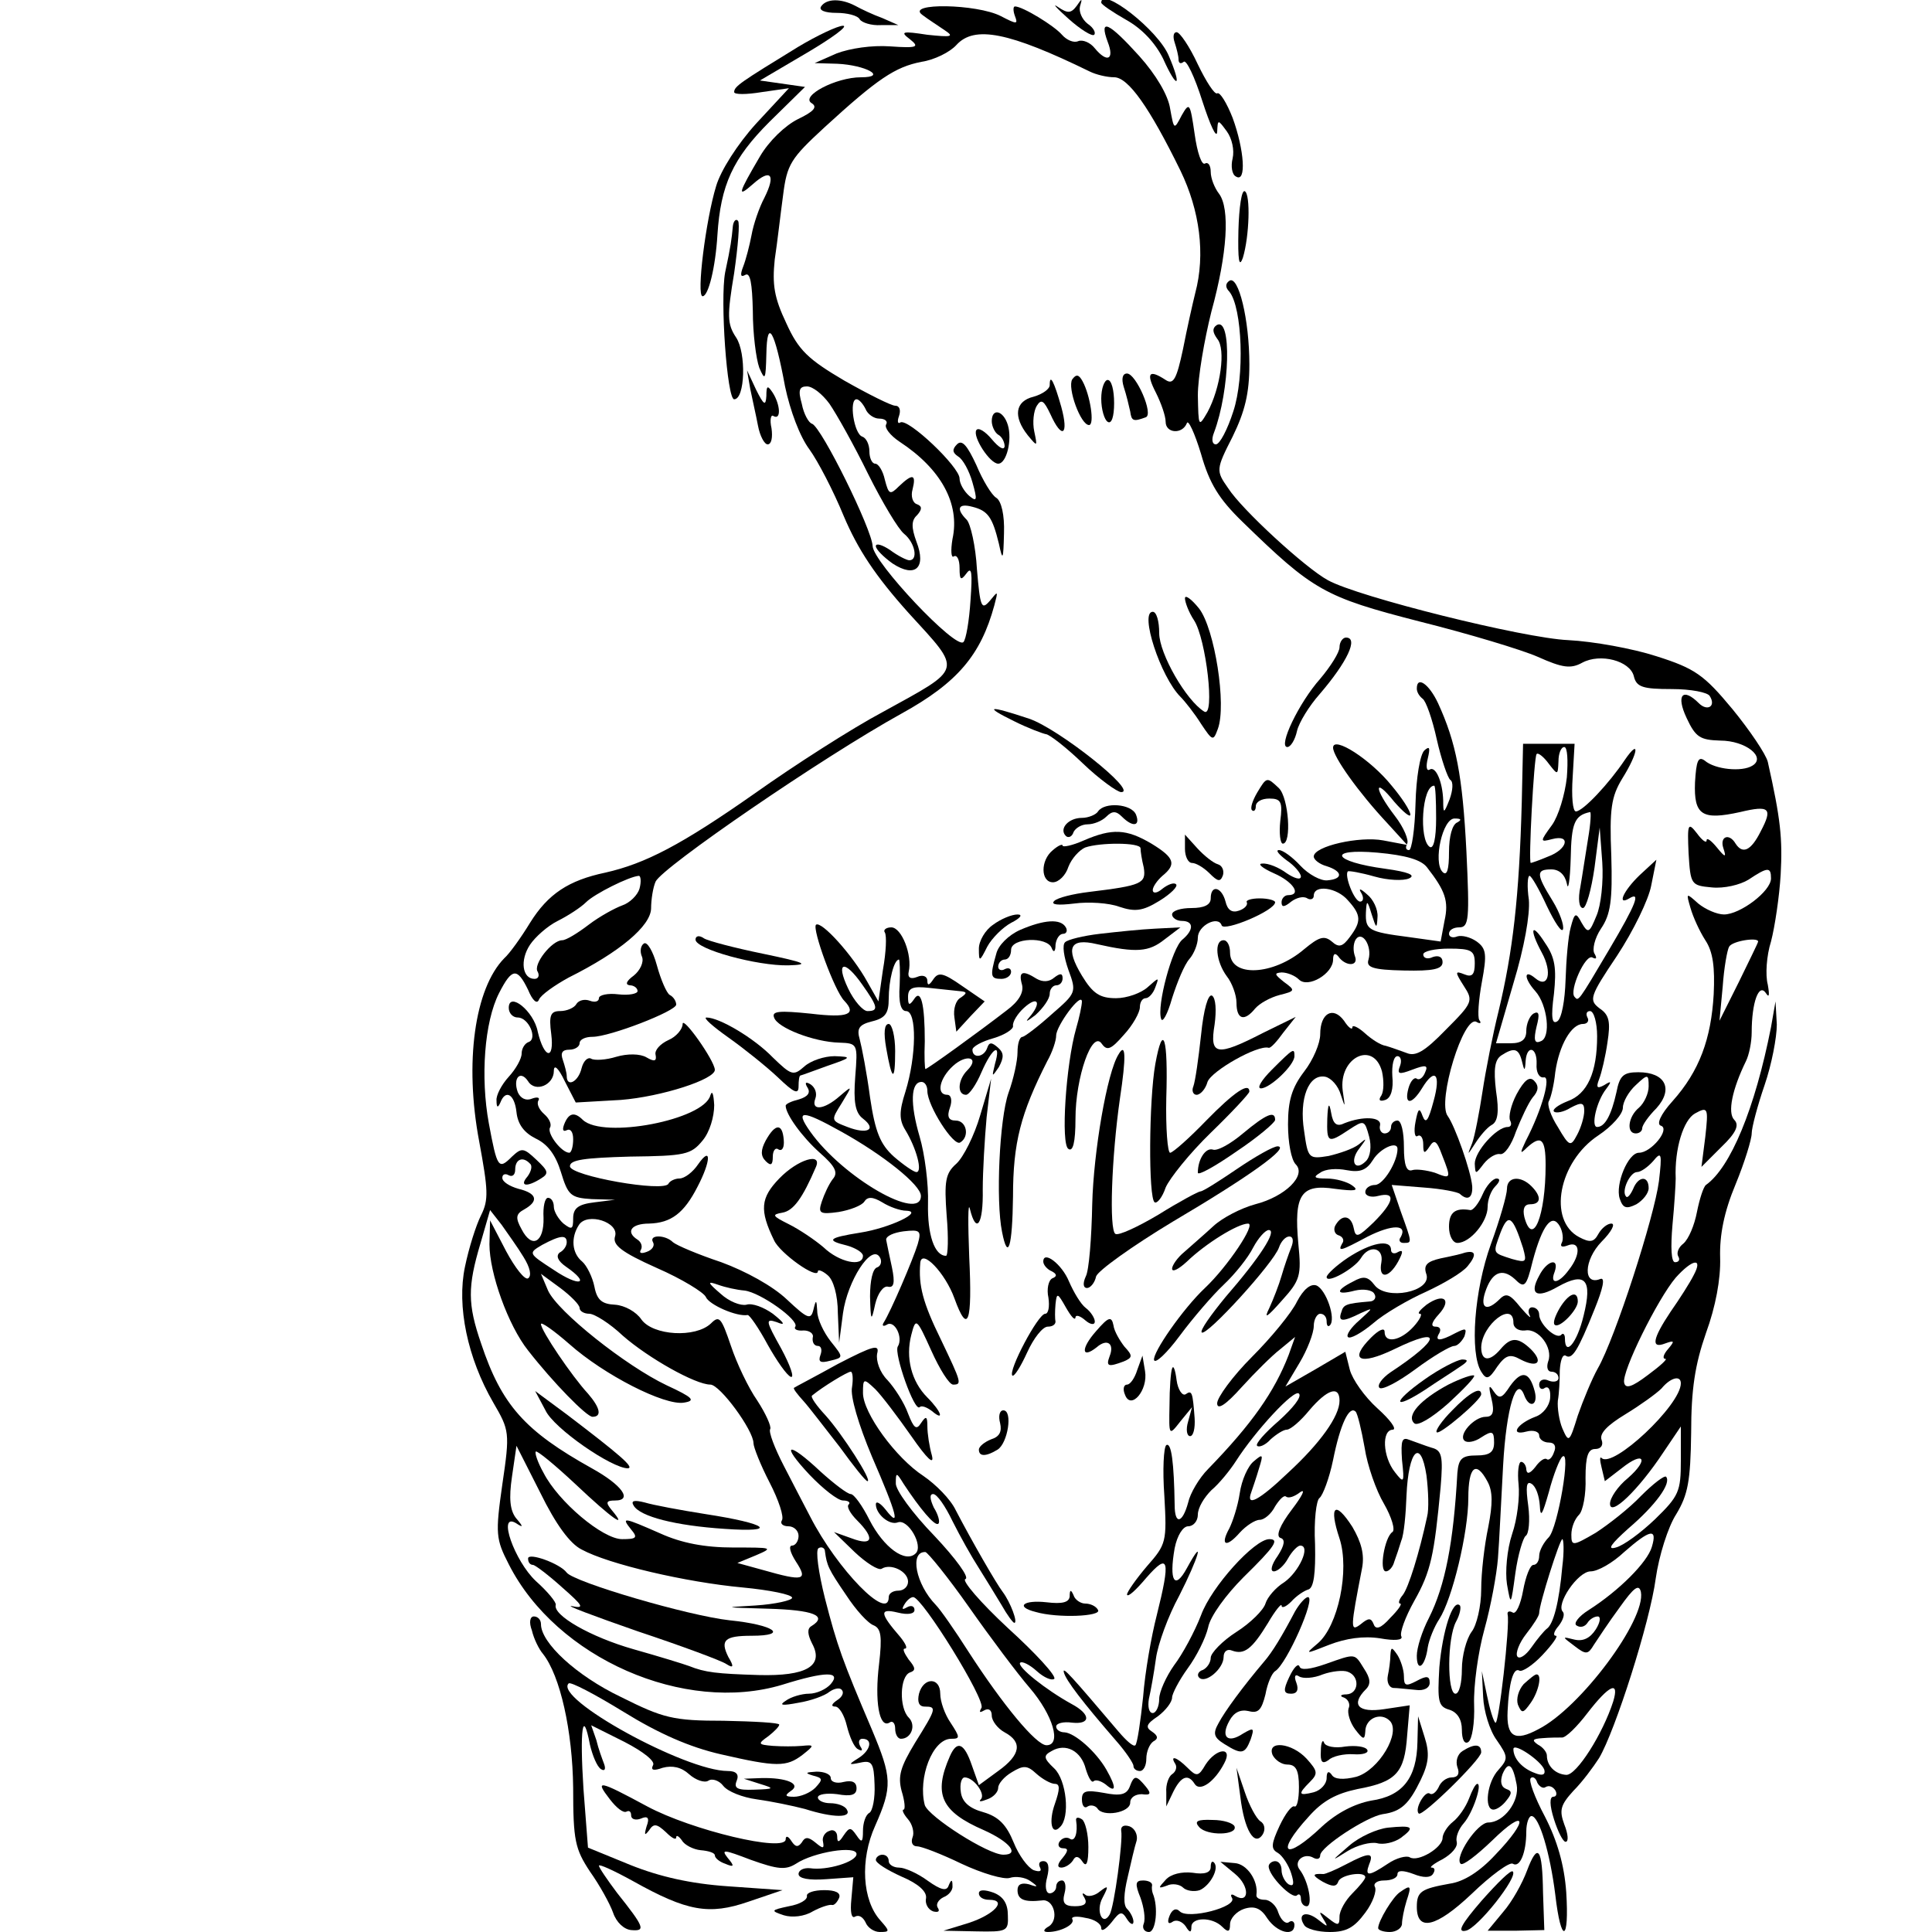 <?xml version="1.0" standalone="no"?>
<!DOCTYPE svg PUBLIC "-//W3C//DTD SVG 20010904//EN"
 "http://www.w3.org/TR/2001/REC-SVG-20010904/DTD/svg10.dtd">
<svg version="1.0" xmlns="http://www.w3.org/2000/svg"
 width="300pt" height="300pt" viewBox="0 0 300 300"
 preserveAspectRatio="xMidYMid meet">
<g transform="translate(0,300) scale(0.1,-0.1)"
fill="#000000" stroke="none">
<path d="M1275 2990 c-4 -6 6 -10 24 -10 16 0 33 -4 36 -10 3 -5 18 -10 33 -9
l27 0 -25 11 c-14 5 -33 14 -42 19 -23 12 -45 11 -53 -1z"/>
<path d="M1659 2971 c19 -17 37 -28 40 -25 3 3 -1 11 -10 17 -9 7 -14 19 -12
27 4 13 3 13 -5 1 -9 -12 -14 -12 -29 -2 -10 7 -3 -1 16 -18z"/>
<path d="M1710 2996 c0 -3 18 -15 39 -27 25 -14 45 -36 57 -60 22 -49 30 -45
9 4 -16 40 -105 109 -105 83z"/>
<path d="M1432 2977 c9 -7 25 -17 35 -24 15 -10 11 -11 -27 -7 -39 6 -43 5
-27 -7 15 -12 12 -14 -31 -11 -28 2 -62 -3 -83 -11 l-34 -15 35 -1 c44 -2 79
-21 37 -21 -39 0 -94 -29 -77 -40 10 -6 4 -13 -21 -25 -20 -10 -45 -34 -59
-58 -34 -58 -36 -65 -11 -43 28 25 36 15 18 -21 -8 -15 -17 -41 -20 -58 -3
-16 -9 -39 -13 -49 -5 -13 -4 -17 3 -13 8 5 11 -13 12 -56 0 -35 5 -74 10 -88
9 -21 10 -19 11 21 1 58 13 37 29 -50 8 -38 23 -78 38 -98 13 -18 37 -64 53
-103 22 -52 49 -93 101 -151 84 -92 86 -84 -41 -154 -47 -25 -136 -82 -198
-126 -114 -80 -170 -109 -232 -123 -57 -12 -89 -33 -117 -78 -14 -23 -32 -48
-40 -55 -46 -47 -62 -162 -39 -284 14 -76 15 -91 3 -115 -8 -16 -19 -51 -25
-80 -13 -61 4 -142 44 -211 25 -43 26 -46 14 -127 -11 -77 -10 -85 10 -124 74
-146 273 -233 425 -187 67 21 92 21 75 1 -7 -8 -22 -15 -34 -15 -11 0 -28 -5
-36 -11 -11 -7 -6 -8 20 -3 19 3 41 11 48 17 7 5 16 7 19 3 4 -4 1 -11 -7 -16
-9 -6 -10 -10 -3 -10 6 0 14 -13 18 -30 4 -16 11 -33 17 -36 7 -4 8 -2 4 4 -4
7 -2 12 3 12 17 0 13 -18 -6 -30 -16 -10 -16 -11 3 -7 18 4 21 -1 22 -34 1
-21 -3 -41 -8 -44 -6 -3 -10 -16 -10 -28 0 -18 -2 -19 -10 -7 -9 13 -11 13
-20 0 -7 -11 -10 -12 -10 -2 0 8 -6 12 -12 9 -7 -2 -12 -10 -10 -17 2 -11 0
-11 -12 -1 -11 9 -16 9 -21 0 -6 -8 -10 -7 -16 2 -5 8 -9 9 -9 3 0 -21 -146
14 -215 51 -76 41 -82 42 -58 11 10 -13 21 -22 26 -19 4 2 7 0 7 -6 0 -6 7 -8
15 -5 11 5 14 1 9 -12 -4 -14 -3 -15 4 -6 7 11 12 10 26 -3 9 -9 16 -13 16 -8
0 4 4 2 9 -5 4 -7 18 -14 29 -15 12 -1 22 -4 22 -8 0 -4 7 -10 16 -13 14 -6
15 -4 4 9 -11 14 -6 13 36 -3 42 -15 54 -16 70 -6 27 18 94 29 94 15 0 -12
-46 -26 -72 -22 -10 1 -18 -3 -18 -9 0 -7 16 -10 43 -8 l42 3 -3 -34 c-2 -20
0 -31 6 -27 6 3 12 -1 16 -9 3 -8 13 -15 22 -15 16 0 16 1 1 18 -28 31 -32 94
-8 147 27 61 26 75 -5 149 -46 108 -54 130 -73 204 -10 40 -15 75 -10 78 5 3
10 0 10 -5 3 -22 5 -27 33 -68 15 -23 34 -44 43 -47 11 -5 13 -17 8 -60 -7
-57 0 -100 16 -91 5 4 9 -1 9 -9 0 -9 4 -16 9 -16 16 0 24 21 12 33 -15 15
-14 64 2 70 9 3 9 7 -2 20 -7 10 -10 17 -6 17 5 0 1 8 -7 18 -32 37 -33 45 -4
38 16 -4 26 -2 26 4 0 6 -5 8 -12 4 -7 -4 -8 -3 -4 4 4 7 10 12 14 12 14 0
113 -160 106 -172 -4 -7 -3 -8 4 -4 7 4 12 1 12 -8 0 -8 9 -20 20 -26 28 -15
25 -35 -10 -60 l-30 -22 -11 31 c-12 35 -23 39 -34 14 -26 -59 -14 -86 53
-115 40 -18 56 -38 30 -38 -24 0 -116 59 -122 77 -11 42 12 103 41 103 14 0
14 2 -1 25 -9 13 -16 33 -16 45 0 26 -26 26 -33 0 -3 -13 0 -20 9 -20 19 0 18
-3 -15 -56 -23 -38 -27 -52 -21 -75 5 -16 6 -29 3 -29 -3 0 0 -7 7 -15 7 -8
10 -21 7 -28 -3 -8 0 -14 7 -14 7 0 38 -12 69 -27 32 -15 66 -25 75 -22 9 3
24 1 32 -5 13 -9 12 -10 -2 -5 -12 3 -18 0 -18 -9 0 -15 11 -19 38 -16 18 3
27 -29 11 -40 -9 -5 -10 -9 -2 -9 20 0 43 12 38 20 -2 4 7 5 20 2 14 -2 25 -9
25 -16 0 -6 7 -2 16 9 13 17 16 18 24 5 5 -8 10 -10 10 -4 0 5 -4 14 -10 20
-6 6 -5 24 1 49 5 22 11 48 14 57 2 9 -3 19 -11 22 -9 3 -14 0 -13 -7 3 -15
-11 -119 -18 -130 -11 -19 -22 6 -11 26 10 19 9 20 -4 10 -8 -7 -19 -9 -23 -5
-5 4 -5 1 -1 -5 5 -9 0 -13 -15 -13 -16 0 -20 5 -16 20 3 11 1 20 -4 20 -5 0
-9 -4 -9 -10 0 -5 -5 -10 -10 -10 -6 0 -8 11 -4 25 4 16 2 25 -6 25 -6 0 -8
-4 -5 -10 3 -6 -1 -7 -10 -4 -9 4 -23 23 -31 43 -11 27 -23 40 -47 47 -22 6
-33 16 -35 31 -2 13 1 23 6 23 14 0 33 -26 25 -34 -4 -4 0 -4 10 0 9 3 17 11
17 18 0 6 9 17 21 24 18 11 24 11 38 -2 10 -9 23 -16 29 -16 8 0 8 -8 0 -31
-10 -28 -5 -50 8 -36 16 15 10 73 -9 91 -17 16 -17 20 -4 27 22 13 46 0 53
-28 4 -13 9 -22 12 -19 3 3 11 1 19 -5 16 -14 17 -5 1 23 -16 28 -49 57 -65
58 -7 0 -13 4 -13 9 0 5 11 8 25 6 29 -3 29 13 -1 29 -40 22 -85 58 -80 64 3
3 15 -3 26 -13 11 -10 23 -15 27 -12 4 4 -29 40 -72 79 -43 40 -72 74 -66 76
7 2 -15 32 -48 67 -34 35 -61 72 -60 82 0 17 1 17 12 -1 25 -38 49 -67 54 -62
3 2 0 14 -7 25 -6 13 -7 21 -1 21 6 0 19 -19 30 -42 12 -24 30 -56 41 -73 10
-16 26 -42 35 -57 9 -16 18 -28 20 -28 6 0 -6 32 -18 48 -10 13 -48 79 -73
127 -8 17 -31 40 -50 53 -43 28 -94 98 -94 129 0 23 1 23 19 6 10 -10 35 -43
56 -73 25 -36 36 -46 32 -30 -4 14 -7 34 -7 45 0 16 -2 17 -10 5 -7 -11 -11
-8 -20 15 -6 17 -21 40 -32 52 -12 12 -18 30 -16 41 4 15 -5 13 -61 -16 -36
-20 -67 -36 -68 -37 -2 -1 5 -10 15 -21 9 -10 34 -43 56 -71 21 -29 40 -53 43
-53 8 0 -39 73 -65 102 -14 15 -24 29 -21 31 17 14 55 37 60 37 3 0 4 -11 2
-24 -3 -14 10 -58 31 -108 39 -90 45 -113 21 -82 -8 10 -15 14 -15 8 0 -15 21
-33 34 -28 16 6 40 -36 28 -48 -16 -16 -50 9 -72 52 -11 22 -24 40 -29 40 -5
0 -26 16 -47 35 -51 48 -63 44 -17 -5 21 -22 44 -40 52 -40 8 0 12 -3 9 -6 -4
-3 2 -14 13 -25 28 -28 24 -40 -8 -28 l-28 10 32 -31 c18 -17 37 -29 42 -26
14 9 41 -4 41 -20 0 -8 -7 -14 -15 -14 -8 0 -15 -4 -15 -10 0 -39 -80 43 -122
125 -9 17 -27 52 -41 79 -14 27 -24 53 -21 57 2 4 -7 24 -20 44 -14 20 -32 58
-41 85 -15 44 -18 48 -31 35 -24 -23 -90 -19 -108 6 -8 12 -26 22 -41 23 -20
1 -28 7 -32 28 -3 15 -12 33 -19 39 -16 13 -18 37 -5 57 13 20 63 4 56 -18 -4
-13 9 -24 65 -49 39 -17 73 -38 76 -45 5 -12 48 -31 65 -28 3 0 17 -20 31 -46
14 -25 30 -48 36 -50 6 -2 -1 18 -15 44 -24 43 -25 47 -7 41 14 -6 13 -2 -6
13 -14 10 -32 17 -41 14 -9 -2 -27 5 -40 17 -21 18 -21 20 -4 14 11 -4 29 -8
41 -9 25 -3 85 -46 79 -56 -3 -4 3 -7 13 -6 9 0 16 -5 14 -11 -1 -7 2 -13 8
-13 5 0 7 -6 4 -14 -4 -11 0 -13 15 -9 21 5 21 5 1 30 -11 14 -21 35 -21 47
-1 18 -2 19 -6 2 -4 -16 -9 -14 -41 16 -22 21 -64 44 -102 58 -36 12 -69 26
-75 31 -12 12 -38 12 -31 0 3 -5 -1 -12 -10 -15 -8 -3 -12 -2 -9 3 3 5 1 12
-5 16 -19 12 -10 25 18 25 34 1 54 16 75 57 21 40 22 65 1 35 -8 -12 -21 -22
-29 -22 -7 0 -15 -4 -17 -8 -6 -14 -153 12 -153 27 0 10 22 13 93 15 86 1 95
3 113 25 11 13 18 37 18 55 -1 17 -3 24 -6 15 -10 -38 -166 -68 -198 -38 -13
13 -22 11 -29 -7 -3 -8 -2 -12 4 -9 6 3 10 -3 10 -14 0 -12 -3 -21 -6 -21 -12
0 -35 30 -30 39 3 5 -1 14 -9 21 -8 7 -12 16 -9 21 3 5 -2 6 -10 3 -10 -4 -18
1 -22 10 -8 22 4 35 16 17 11 -18 40 -6 40 16 0 11 7 5 17 -16 l17 -33 70 4
c63 5 147 32 146 47 -1 15 -50 84 -50 71 0 -8 -10 -20 -22 -25 -13 -6 -22 -16
-20 -23 2 -10 -2 -11 -14 -4 -10 6 -30 6 -47 1 -16 -5 -34 -6 -39 -3 -5 3 -12
-3 -15 -15 -5 -21 -23 -30 -23 -12 0 5 -3 16 -6 25 -4 11 -1 16 10 16 9 0 16
5 16 10 0 6 9 10 20 10 27 0 130 40 130 50 0 5 -4 12 -10 15 -5 3 -14 24 -20
46 -6 22 -15 37 -20 34 -5 -3 -7 -12 -3 -21 3 -8 -3 -21 -13 -29 -11 -8 -14
-14 -6 -15 6 0 12 -4 12 -9 0 -4 -13 -7 -30 -5 -16 2 -30 -1 -30 -6 0 -5 -6
-7 -14 -4 -8 3 -17 1 -21 -5 -3 -6 -15 -11 -25 -11 -15 0 -18 -6 -14 -36 5
-41 -11 -38 -21 4 -6 32 -45 63 -45 37 0 -8 6 -15 14 -15 17 0 31 -33 17 -38
-6 -2 -11 -10 -11 -18 0 -8 -9 -24 -20 -36 -11 -12 -20 -29 -19 -37 0 -11 2
-12 6 -3 8 21 22 13 25 -15 2 -19 12 -32 30 -41 19 -9 31 -26 39 -52 11 -36
15 -40 48 -42 l36 -1 -32 -4 c-25 -3 -33 -9 -33 -25 0 -17 -2 -18 -15 -8 -8 7
-15 19 -15 26 0 8 -4 14 -9 14 -5 0 -8 -14 -7 -31 1 -38 -18 -49 -34 -18 -10
18 -9 24 4 31 23 13 20 25 -9 32 -14 4 -25 11 -25 17 0 6 5 7 10 4 6 -3 10 1
10 9 0 16 12 21 23 9 4 -3 2 -12 -4 -20 -13 -15 -1 -17 21 -3 13 8 11 12 -7
29 -20 19 -23 19 -38 5 -21 -21 -23 -18 -36 52 -13 71 -7 157 16 202 20 39 28
40 45 5 7 -17 14 -23 17 -15 3 7 24 22 46 34 80 40 127 80 128 107 0 14 3 33
7 42 10 22 259 193 382 261 87 48 123 91 144 168 6 23 6 23 -7 7 -13 -15 -15
-10 -20 49 -2 36 -10 71 -16 77 -17 17 -13 26 9 20 24 -6 31 -16 41 -57 6 -28
7 -26 8 16 1 28 -4 50 -12 55 -7 4 -21 27 -31 51 -14 30 -22 40 -30 32 -8 -8
-7 -13 2 -19 7 -4 17 -22 22 -40 8 -28 7 -31 -5 -21 -8 7 -15 19 -15 27 0 18
-80 94 -92 87 -4 -3 -5 2 -2 10 3 9 1 16 -6 16 -6 0 -42 18 -79 39 -56 33 -71
47 -90 89 -19 40 -22 60 -18 99 4 26 9 71 13 100 6 48 12 57 64 105 83 76 110
94 151 102 20 3 44 15 54 26 28 31 82 20 207 -41 10 -5 27 -9 38 -9 22 0 55
-47 103 -145 30 -62 39 -130 23 -190 -4 -16 -13 -56 -19 -87 -10 -47 -15 -56
-27 -48 -26 17 -31 11 -15 -20 8 -16 15 -36 15 -45 0 -18 26 -20 33 -2 2 6 12
-15 22 -48 13 -46 28 -70 64 -105 110 -107 127 -117 275 -155 76 -19 159 -44
184 -55 38 -17 51 -19 69 -9 28 15 74 3 80 -21 4 -17 14 -20 59 -20 29 0 56
-5 59 -11 10 -16 -4 -24 -17 -11 -25 25 -36 13 -19 -23 14 -30 21 -34 52 -35
40 0 72 -26 50 -39 -16 -10 -58 -6 -74 8 -10 7 -13 0 -15 -34 -2 -51 11 -59
70 -46 46 11 51 6 32 -30 -15 -30 -28 -36 -39 -19 -10 17 -25 11 -19 -7 5 -15
3 -15 -10 1 -9 11 -16 16 -16 11 0 -5 -7 0 -15 11 -14 18 -15 15 -13 -31 3
-49 4 -50 36 -53 19 -2 44 4 57 12 30 20 35 20 35 2 0 -20 -48 -56 -73 -56
-11 0 -29 8 -40 17 -19 17 -19 17 -12 -7 4 -14 14 -36 23 -50 12 -18 15 -42
13 -84 -4 -69 -22 -119 -64 -166 -19 -21 -25 -36 -18 -38 15 -5 -15 -42 -34
-42 -17 0 -37 -49 -30 -71 5 -15 10 -17 26 -9 10 6 19 17 19 25 0 20 -16 19
-24 -1 -4 -9 -9 -15 -11 -12 -8 8 6 38 17 38 6 0 17 8 25 17 13 16 14 12 9
-31 -7 -55 -68 -244 -95 -291 -9 -16 -23 -50 -31 -73 -13 -42 -14 -43 -24 -20
-5 12 -8 32 -7 43 2 11 3 32 3 47 1 15 4 25 9 23 10 -7 19 7 45 72 13 32 17
50 9 47 -27 -11 -26 29 2 58 15 15 22 28 15 28 -6 0 -15 -7 -20 -16 -7 -13
-13 -14 -30 -5 -49 26 -32 117 30 158 21 14 38 33 38 43 0 9 9 25 20 35 19 18
20 17 20 -2 0 -11 -7 -26 -15 -33 -17 -14 -20 -40 -5 -40 6 0 10 4 10 8 0 5
10 19 22 31 27 30 14 56 -28 56 -23 0 -29 -5 -34 -31 -8 -36 -18 -54 -30 -54
-10 0 -1 40 14 59 9 12 8 13 -3 6 -11 -6 -13 -4 -8 9 4 10 10 36 13 57 5 32 3
43 -12 53 -17 13 -16 18 27 82 25 38 49 87 53 109 l8 40 -26 -24 c-25 -24 -36
-48 -16 -36 18 11 11 -8 -31 -79 -49 -83 -48 -81 -54 -74 -9 9 17 68 28 61 6
-3 7 -1 3 6 -4 6 0 24 10 39 15 22 18 44 16 113 -3 73 0 92 17 120 25 40 28
64 4 29 -24 -36 -65 -80 -76 -80 -5 0 -7 24 -5 53 l3 52 -40 0 -40 0 -2 -90
c-4 -149 -14 -233 -36 -325 -9 -36 -20 -92 -25 -125 -5 -33 -12 -69 -16 -80
-8 -20 -8 -20 5 0 7 11 18 24 25 28 10 5 12 21 7 53 -4 34 -2 48 8 55 20 13
27 11 32 -8 4 -17 5 -17 6 0 2 25 18 21 17 -5 -1 -13 4 -22 11 -21 12 3 -2
-49 -28 -99 -9 -19 -9 -21 2 -10 22 20 29 14 29 -27 0 -79 -20 -129 -33 -81
-3 13 0 20 9 20 17 0 18 12 2 28 -17 17 -38 15 -38 -4 0 -9 -11 -48 -25 -86
-26 -72 -33 -169 -15 -198 8 -13 12 -12 25 8 13 18 20 20 36 11 27 -14 36 -4
16 16 -20 19 -31 19 -47 0 -17 -20 -30 -19 -30 3 1 35 50 73 50 38 0 -8 8 -13
18 -12 21 4 44 -27 36 -48 -3 -9 -1 -16 5 -16 6 0 11 -4 11 -10 0 -5 -7 -7
-15 -4 -8 4 -15 1 -15 -6 0 -6 4 -9 9 -5 6 3 9 -4 8 -16 -1 -12 -11 -25 -23
-29 -29 -11 -40 -30 -14 -23 11 3 20 0 20 -6 0 -6 7 -11 15 -11 9 0 12 -6 8
-15 -3 -9 -8 -13 -11 -11 -3 3 -11 -2 -18 -12 -8 -10 -13 -12 -14 -4 0 6 -4
12 -8 12 -4 0 -6 -16 -4 -35 2 -19 -2 -54 -10 -77 -8 -24 -11 -59 -8 -78 6
-34 6 -34 13 17 4 29 12 55 16 58 5 3 7 24 4 47 -4 29 -3 39 5 34 7 -4 12 -19
13 -34 1 -20 4 -14 14 21 7 27 17 52 21 55 14 13 -7 -110 -21 -125 -8 -8 -15
-21 -15 -29 0 -8 -4 -14 -9 -14 -5 0 -12 -18 -16 -40 -4 -22 -11 -37 -16 -34
-5 3 -9 2 -8 -3 4 -16 -14 -174 -19 -168 -3 2 -9 22 -13 42 l-8 38 2 -40 c1
-22 10 -52 21 -67 18 -26 18 -29 3 -46 -18 -19 -23 -62 -8 -62 5 0 14 6 20 14
9 11 9 15 0 18 -8 3 -10 11 -6 23 9 21 16 16 22 -16 5 -26 -20 -59 -44 -59
-17 0 -53 -54 -43 -64 3 -4 25 13 49 36 53 52 58 33 5 -22 -24 -26 -49 -42
-71 -45 -44 -8 -51 -12 -51 -36 0 -39 30 -32 85 20 30 29 59 50 64 47 11 -7
21 17 21 50 0 13 4 24 8 24 12 0 29 -58 37 -122 9 -78 22 -74 17 4 -3 42 -14
80 -33 117 -16 30 -26 57 -22 60 3 3 8 0 10 -7 3 -6 9 -10 13 -7 5 3 11 1 15
-5 3 -5 2 -10 -3 -10 -6 0 -6 -13 1 -35 6 -19 14 -35 18 -35 5 0 4 12 -2 27
-8 22 -6 30 14 52 14 14 31 37 40 51 25 42 79 211 88 279 5 35 19 80 32 100
18 30 22 51 23 126 0 68 6 106 23 155 15 41 23 84 22 117 -1 35 6 71 24 114
14 34 25 70 25 79 0 9 9 43 20 75 11 32 19 74 19 94 l-2 36 -7 -40 c-25 -127
-63 -218 -101 -245 -4 -3 -10 -22 -14 -42 -4 -21 -13 -42 -21 -49 -8 -6 -11
-15 -8 -20 3 -5 1 -9 -5 -9 -6 0 -7 23 -4 58 3 31 5 64 5 72 -2 46 12 91 30
101 20 11 21 9 16 -36 l-6 -47 31 31 c23 22 28 34 20 42 -11 11 -3 48 18 91 5
10 9 30 9 45 0 46 11 77 22 61 5 -8 6 -4 3 13 -4 15 -2 45 5 67 6 23 13 70 15
104 3 56 0 86 -20 175 -3 12 -28 49 -55 82 -44 53 -58 63 -118 82 -37 12 -98
23 -137 25 -69 3 -326 67 -373 93 -35 19 -134 110 -155 143 -19 27 -19 29 7
80 19 39 26 67 26 112 0 70 -17 139 -31 130 -6 -4 -7 -10 0 -17 20 -25 24
-132 6 -186 -9 -28 -21 -51 -27 -51 -6 0 -7 8 -3 18 25 66 28 182 4 167 -7 -5
-6 -11 1 -21 14 -16 5 -77 -15 -114 -14 -24 -14 -23 -15 26 0 28 10 86 21 130
25 91 29 160 12 183 -7 9 -13 24 -13 34 0 10 -4 16 -9 13 -5 -3 -12 17 -16 46
-7 48 -8 50 -20 29 -12 -23 -12 -23 -18 10 -3 21 -22 53 -48 82 -47 52 -63 60
-49 22 11 -28 -1 -33 -20 -10 -7 9 -19 14 -26 11 -7 -3 -18 2 -25 10 -12 14
-61 44 -73 44 -3 0 -3 -7 0 -15 5 -13 3 -13 -22 0 -37 19 -148 21 -122 2z
m-144 -604 c11 -16 38 -64 60 -109 22 -44 47 -86 56 -93 17 -14 22 -41 8 -41
-4 0 -18 7 -30 16 -12 8 -22 11 -22 6 0 -5 12 -17 26 -27 35 -23 53 -7 37 34
-8 22 -8 33 1 41 8 9 8 14 0 17 -7 2 -10 13 -7 23 6 24 0 25 -21 5 -14 -14
-16 -13 -22 10 -3 14 -10 25 -15 25 -5 0 -9 9 -9 19 0 11 -5 21 -11 23 -13 4
-21 58 -9 58 4 0 10 -7 14 -15 3 -8 13 -15 21 -15 9 0 14 -4 11 -9 -3 -5 6
-17 21 -27 64 -42 94 -96 82 -151 -3 -18 -2 -30 2 -27 5 3 9 -5 9 -18 0 -19 2
-20 11 -8 8 11 9 0 6 -42 -2 -32 -7 -61 -11 -65 -12 -12 -140 124 -141 149 -1
26 -79 184 -94 190 -5 1 -13 15 -16 31 -6 21 -4 27 8 27 9 0 24 -12 35 -27z
m1145 -580 c-3 -27 -13 -60 -23 -74 -19 -26 -19 -27 0 -22 30 8 24 -16 -6 -27
-14 -6 -26 -10 -27 -10 -4 0 5 165 9 169 2 3 11 -4 19 -15 14 -18 14 -18 15 4
0 12 4 22 9 22 5 0 6 -21 4 -47z m33 -95 c-4 -24 -9 -58 -12 -75 -4 -19 -2
-33 4 -33 5 0 13 28 18 63 l8 62 4 -54 c2 -30 -2 -67 -9 -83 -11 -27 -13 -28
-23 -11 -9 17 -11 16 -17 -7 -4 -14 -7 -51 -8 -82 -1 -31 -6 -60 -13 -64 -8
-5 -10 6 -5 43 4 39 2 56 -14 79 -21 33 -25 22 -5 -15 17 -31 10 -57 -10 -40
-18 15 -18 0 0 -20 19 -21 25 -73 8 -78 -9 -4 -11 2 -6 23 5 19 4 25 -5 20 -6
-4 -11 -16 -11 -27 0 -13 -7 -19 -24 -19 l-23 0 27 93 c17 56 26 107 24 130
-3 20 -2 37 1 37 3 0 15 -21 27 -47 12 -25 23 -42 25 -36 2 6 -5 26 -16 44
-26 42 -26 49 -2 49 12 0 21 -8 24 -22 2 -13 5 5 6 39 1 55 6 67 30 72 2 1 1
-18 -3 -41z m-1473 -78 c-3 -10 -15 -22 -27 -26 -11 -4 -35 -17 -52 -30 -17
-13 -35 -24 -41 -24 -16 0 -46 -38 -38 -49 3 -6 1 -11 -5 -11 -19 0 -23 29 -7
53 8 12 27 29 43 37 16 8 36 21 44 29 13 13 67 40 82 41 3 0 4 -9 1 -20z
m1737 -82 c0 -2 -14 -30 -30 -63 l-30 -60 5 53 c2 29 7 57 10 62 5 9 45 15 45
8z m-250 -147 c0 -56 -15 -90 -46 -101 -15 -6 -24 -13 -21 -16 3 -3 15 -1 26
6 17 9 21 8 21 -5 0 -9 -5 -26 -11 -37 -10 -19 -12 -19 -30 12 -11 17 -17 35
-14 40 3 5 8 25 10 45 6 42 25 75 43 75 7 0 10 5 7 10 -3 6 -1 10 4 10 6 0 11
-18 11 -39z m-1667 -343 c10 -16 13 -29 7 -33 -5 -3 -20 16 -34 42 l-25 48 -1
-37 c0 -45 29 -126 60 -165 39 -50 91 -103 100 -103 15 0 12 14 -7 36 -25 27
-73 98 -73 108 0 4 20 -10 44 -31 54 -48 148 -96 178 -91 19 3 14 8 -27 27
-63 30 -169 114 -184 147 l-11 26 30 -22 c16 -12 30 -26 30 -31 0 -5 7 -9 15
-9 8 0 32 -15 52 -34 40 -35 113 -76 136 -76 15 0 67 -71 67 -91 0 -6 11 -34
25 -61 14 -27 23 -54 19 -59 -3 -5 2 -9 10 -9 9 0 16 -7 16 -15 0 -8 -5 -15
-10 -15 -6 0 -3 -11 6 -25 19 -29 12 -31 -51 -13 l-40 11 29 12 c28 12 25 12
-35 12 -45 0 -81 7 -114 22 -57 25 -61 26 -45 6 11 -13 8 -15 -14 -15 -30 0
-99 58 -122 103 -9 16 -14 31 -12 33 2 2 30 -21 62 -51 56 -53 82 -71 56 -40
-10 12 -9 15 5 15 28 0 11 24 -36 50 -104 58 -140 98 -172 194 -21 61 -21 88
-1 155 l15 52 18 -23 c9 -13 25 -35 34 -50z m1552 14 c6 -22 5 -23 -17 -17
-31 10 -30 8 -18 41 12 31 19 26 35 -24z m60 8 c-3 -6 1 -7 9 -4 20 8 21 -14
2 -38 -16 -22 -30 -23 -22 -3 8 23 -12 18 -24 -6 -16 -29 -4 -36 29 -17 43 24
54 11 40 -45 -10 -42 -29 -65 -29 -35 0 6 -3 9 -6 5 -8 -7 -34 17 -34 32 0 6
-5 11 -11 11 -5 0 -7 -6 -4 -12 4 -7 -2 -2 -14 12 -16 20 -22 23 -32 13 -20
-20 -31 -15 -23 10 10 31 26 39 46 21 15 -15 18 -13 28 28 15 56 30 75 42 54
5 -9 6 -21 3 -26z m-1545 1 c0 -6 -5 -13 -11 -16 -6 -5 -3 -13 10 -22 39 -27
21 -32 -19 -5 -40 26 -40 26 -18 39 28 15 38 16 38 4z m1750 -51 c-6 -12 -22
-37 -36 -57 -28 -42 -31 -58 -8 -49 14 5 15 4 4 -9 -7 -8 -9 -15 -4 -15 4 0
-8 -11 -27 -25 -25 -19 -35 -22 -37 -12 -4 17 52 130 80 163 26 29 43 32 28 4z
m-20 -168 c0 -34 -106 -133 -123 -116 -3 3 -3 -3 0 -15 l5 -21 26 20 c35 28
43 14 10 -15 -16 -13 -28 -31 -28 -40 0 -21 44 21 83 80 l27 40 0 -53 c0 -48
-3 -55 -40 -91 -22 -21 -49 -41 -61 -44 -14 -4 -8 5 20 30 41 35 67 70 58 80
-3 2 -20 -11 -39 -30 -18 -19 -50 -44 -70 -57 -36 -21 -38 -21 -38 -3 0 11 5
24 12 31 6 6 11 32 10 57 0 34 4 45 15 45 9 0 13 6 10 14 -4 10 9 23 37 40 23
14 48 32 56 40 14 17 30 21 30 8z m-1707 -258 c42 -23 163 -51 250 -59 42 -4
77 -11 77 -16 0 -4 -26 -10 -57 -12 -52 -3 -50 -3 20 -5 70 -2 93 -11 67 -27
-7 -4 -6 -13 1 -27 19 -35 -9 -51 -83 -49 -65 2 -83 4 -108 14 -8 3 -47 15
-86 26 -67 19 -126 53 -121 69 1 4 -13 21 -31 37 -33 31 -60 107 -31 90 12 -8
12 -6 0 8 -9 12 -11 30 -6 64 l7 48 37 -73 c24 -49 46 -79 64 -88z m1662 4
c-7 -24 -51 -68 -98 -98 -16 -10 -24 -21 -19 -24 6 -4 13 -2 17 4 3 5 10 10
16 10 5 0 4 -9 -3 -20 -9 -14 -20 -19 -33 -16 -20 5 -20 5 0 -10 18 -14 21
-13 30 2 6 9 23 35 40 58 22 31 30 37 33 24 8 -43 -94 -180 -159 -213 -37 -20
-50 -12 -48 28 2 44 9 68 18 63 4 -3 21 8 36 24 16 17 25 30 21 30 -5 0 -3 7
4 15 7 9 10 18 7 22 -12 11 23 63 43 63 11 0 34 13 52 30 40 35 52 38 43 8z
m-139 -30 c-5 -57 -14 -90 -24 -97 -4 -3 -15 -16 -24 -29 -9 -13 -19 -19 -22
-14 -3 5 3 21 14 35 11 14 20 28 20 32 0 14 32 115 36 115 2 0 3 -19 0 -42z
m-921 -64 c33 -47 75 -103 94 -125 36 -42 50 -89 26 -89 -16 0 -68 63 -121
145 -21 33 -44 66 -51 73 -31 32 -41 83 -16 82 4 -1 35 -39 68 -86z m1000
-146 c-16 -50 -57 -115 -73 -114 -17 1 -30 14 -30 30 0 5 -6 13 -14 17 -10 7
-8 9 7 10 11 1 25 1 30 1 6 -1 24 17 40 38 34 44 50 51 40 18z m-107 -106 c2
-8 -3 -10 -15 -5 -19 7 -33 22 -33 37 0 11 43 -18 48 -32z"/>
<path d="M847 810 c13 -28 103 -90 128 -90 11 1 -14 22 -94 83 l-50 37 16 -30z"/>
<path d="M984 662 c10 -17 65 -31 141 -36 85 -6 68 8 -30 23 -38 6 -81 14 -94
18 -16 4 -22 3 -17 -5z"/>
<path d="M2422 969 c-7 -12 -11 -23 -8 -26 7 -7 36 23 36 36 0 18 -14 13 -28
-10z"/>
<path d="M820 580 c0 -6 3 -10 8 -10 4 -1 24 -16 45 -35 33 -29 35 -33 15 -29
-12 2 33 -15 102 -39 69 -23 131 -46 138 -51 11 -7 12 -4 3 11 -13 26 -6 33
36 33 59 0 35 17 -34 24 -64 7 -241 59 -253 74 -10 14 -60 32 -60 22z"/>
<path d="M2366 385 c-8 -9 -12 -23 -9 -32 6 -14 8 -14 20 3 12 17 18 44 9 44
-3 0 -11 -7 -20 -15z"/>
<path d="M1239 2927 c-88 -54 -99 -61 -99 -70 0 -4 19 -4 43 0 l42 6 -51 -55
c-29 -32 -55 -73 -62 -97 -16 -52 -31 -171 -21 -171 9 0 20 45 23 95 5 78 24
119 81 176 l55 54 -35 5 -35 5 73 43 c39 23 65 42 56 42 -8 0 -40 -15 -70 -33z"/>
<path d="M1824 2934 c3 -9 6 -21 6 -26 0 -6 3 -8 8 -4 4 4 17 -23 29 -61 12
-37 22 -59 23 -48 1 20 1 20 15 1 8 -11 12 -29 9 -42 -3 -12 -1 -25 5 -28 17
-11 13 42 -5 91 -9 23 -20 41 -24 38 -4 -2 -17 18 -30 45 -13 28 -28 50 -33
50 -5 0 -6 -7 -3 -16z"/>
<path d="M1923 2642 c-1 -46 1 -59 7 -42 10 33 12 98 3 103 -5 3 -9 -25 -10
-61z"/>
<path d="M1138 2649 c-2 -21 -3 -30 -12 -72 -8 -43 3 -197 14 -197 17 0 19 72
3 96 -14 21 -14 34 -3 100 6 42 9 78 6 81 -3 4 -7 0 -8 -8z"/>
<path d="M1165 2396 c3 -15 9 -41 12 -57 3 -16 10 -29 15 -29 6 0 8 11 6 25
-3 13 -1 22 3 19 12 -7 11 17 -1 36 -8 12 -10 12 -10 -5 -1 -16 -4 -14 -16 10
l-14 30 5 -29z"/>
<path d="M1665 2411 c-8 -13 13 -71 26 -71 9 0 2 46 -10 68 -6 11 -10 11 -16
3z"/>
<path d="M1745 2399 c4 -12 8 -29 10 -38 2 -15 5 -16 24 -9 13 4 -15 68 -29
68 -7 0 -9 -8 -5 -21z"/>
<path d="M1630 2402 c0 -6 -11 -14 -25 -18 -29 -7 -32 -31 -9 -60 15 -18 15
-18 10 6 -3 14 -1 32 4 40 7 11 11 8 21 -13 18 -40 29 -33 17 11 -11 39 -18
53 -18 34z"/>
<path d="M1710 2381 c0 -17 5 -33 10 -36 6 -4 10 8 10 29 0 20 -4 36 -10 36
-5 0 -10 -13 -10 -29z"/>
<path d="M1540 2346 c0 -8 5 -18 10 -21 6 -3 10 -12 10 -18 -1 -7 -9 -2 -20
11 -10 12 -21 19 -24 14 -6 -10 21 -52 34 -52 13 0 22 37 15 60 -7 23 -25 27
-25 6z"/>
<path d="M1840 2071 c0 -6 6 -22 14 -34 19 -29 33 -152 16 -142 -28 17 -70 90
-70 122 0 18 -4 33 -10 33 -21 0 12 -101 43 -132 7 -7 22 -26 32 -42 18 -27
19 -27 26 -8 14 37 -5 156 -29 187 -12 15 -22 22 -22 16z"/>
<path d="M2080 1995 c0 -8 -14 -30 -30 -49 -33 -37 -66 -106 -51 -106 5 0 12
11 15 25 3 13 19 39 35 57 43 50 61 88 41 88 -5 0 -10 -7 -10 -15z"/>
<path d="M2200 1931 c0 -6 4 -12 9 -16 5 -3 15 -31 22 -63 7 -31 17 -60 21
-63 5 -3 4 -16 -1 -30 -9 -23 -10 -23 -10 -2 -1 30 -12 54 -21 48 -5 -3 -6 5
-3 17 4 17 3 20 -5 13 -7 -6 -13 -43 -14 -83 -1 -40 -6 -72 -10 -72 -5 0 -6 4
-3 10 3 5 -5 25 -19 43 -33 43 -33 62 -1 22 14 -16 25 -25 25 -20 0 6 -13 26
-29 45 -33 41 -91 78 -91 59 0 -14 40 -70 84 -117 l31 -34 -37 7 c-37 7 -108
-9 -108 -25 0 -5 9 -12 20 -15 25 -8 26 -20 1 -22 -10 -1 -29 9 -42 23 -12 13
-27 24 -33 24 -6 0 0 -7 12 -16 12 -8 22 -20 22 -25 0 -6 -10 -3 -22 5 -12 9
-29 16 -38 15 -8 0 0 -7 18 -15 30 -13 44 -34 22 -34 -5 0 -10 -5 -10 -11 0
-8 4 -8 15 1 8 6 19 9 25 5 5 -3 10 -1 10 4 0 18 36 13 53 -7 21 -23 21 -33 3
-57 -11 -15 -17 -17 -28 -7 -12 10 -20 7 -43 -12 -48 -41 -115 -44 -115 -5 0
10 -4 19 -10 19 -15 0 -12 -33 5 -56 8 -10 15 -29 15 -41 0 -26 12 -30 29 -9
7 8 23 17 38 21 24 6 25 7 7 20 -15 12 -16 14 -4 15 9 0 21 -5 27 -11 14 -14
53 9 53 31 0 9 3 11 8 5 11 -16 32 -16 26 0 -3 8 -3 19 1 26 10 15 26 -10 20
-31 -4 -12 6 -16 55 -17 45 -1 60 2 60 13 0 8 -6 11 -15 8 -8 -4 -15 -2 -15 4
0 5 18 9 40 9 35 0 40 -3 40 -23 0 -17 -4 -22 -16 -17 -15 6 -15 4 -1 -18 15
-23 14 -26 -28 -68 -33 -34 -47 -42 -61 -36 -11 4 -25 9 -32 11 -8 1 -22 10
-33 20 -10 9 -19 13 -19 9 0 -5 -6 -1 -13 10 -17 23 -37 12 -37 -21 0 -14 -11
-40 -25 -58 -19 -25 -25 -45 -25 -82 0 -28 5 -55 12 -62 17 -17 -16 -50 -63
-62 -22 -6 -51 -21 -65 -34 -14 -13 -35 -31 -45 -40 -11 -9 -19 -21 -19 -26 0
-6 10 -1 23 11 29 28 79 59 95 59 13 0 -32 -67 -67 -100 -34 -32 -82 -101 -79
-112 2 -6 20 11 40 38 20 27 51 63 68 79 18 17 38 42 46 58 8 15 19 27 24 27
14 0 -14 -43 -67 -104 -23 -28 -40 -52 -37 -55 7 -7 112 108 120 132 3 9 10
17 16 17 6 0 7 -7 3 -17 -4 -10 -11 -30 -15 -44 -4 -14 -13 -37 -19 -50 -9
-18 -4 -15 19 11 29 32 31 39 26 89 -7 76 4 93 57 85 31 -4 38 -3 27 5 -8 6
-26 11 -40 11 -19 0 -22 2 -10 9 8 6 26 7 41 4 21 -4 31 0 41 16 11 18 38 30
38 17 0 -20 -22 -56 -35 -56 -8 0 -15 -5 -15 -11 0 -6 9 -9 20 -6 28 7 25 -9
-7 -41 -24 -23 -28 -25 -31 -9 -4 20 -18 22 -28 5 -4 -6 -2 -14 4 -16 7 -2 10
-8 6 -13 -7 -13 -3 -12 40 11 38 19 62 19 51 -1 -4 -5 -1 -9 4 -9 14 0 14 -1
-4 49 l-14 41 50 -4 c28 -2 53 -7 56 -10 12 -11 20 -6 19 12 -2 24 -27 94 -38
109 -17 22 25 159 45 146 5 -3 8 -2 4 3 -3 5 -1 32 4 59 8 43 7 52 -8 63 -10
7 -23 10 -30 8 -7 -3 -13 -1 -13 4 0 6 7 10 16 10 15 0 16 13 11 118 -6 118
-16 169 -44 230 -14 30 -33 43 -33 23z m30 -202 c0 -31 -4 -48 -10 -44 -17 11
-12 95 7 95 2 0 3 -23 3 -51z m33 -6 c-8 -3 -13 -22 -13 -46 0 -27 -3 -38 -10
-31 -15 15 0 84 19 83 10 0 11 -2 4 -6z m-47 -70 c28 -36 34 -52 27 -83 l-6
-32 -50 7 c-62 8 -67 11 -66 38 1 20 2 20 9 -3 7 -22 8 -23 9 -4 1 12 -7 28
-16 35 -11 10 -14 10 -9 2 4 -7 3 -13 -2 -13 -9 0 -25 41 -19 47 2 1 20 -2 41
-8 21 -6 45 -7 54 -3 11 5 -1 10 -37 15 -82 11 -92 32 -12 25 44 -4 68 -11 77
-23z m-70 -317 c3 -14 3 -30 -1 -37 -5 -7 -3 -10 6 -7 9 3 13 17 11 37 -1 17
2 31 8 31 5 0 7 -7 4 -15 -5 -13 -2 -14 19 -6 21 8 25 7 20 -4 -3 -8 -9 -13
-13 -10 -4 3 -10 -4 -13 -15 -7 -26 5 -26 21 0 20 33 30 23 18 -20 -8 -30 -12
-36 -17 -23 -5 14 -7 12 -11 -9 -3 -15 -1 -25 3 -22 5 3 9 -3 9 -13 0 -15 2
-15 10 -3 7 11 11 9 19 -13 15 -38 14 -38 -11 -28 -13 4 -29 6 -35 4 -9 -3
-13 8 -13 36 0 23 -4 41 -10 41 -5 0 -10 -4 -10 -10 0 -5 -4 -10 -10 -10 -5 0
-9 6 -7 13 2 13 -27 14 -55 3 -12 -6 -18 -2 -21 16 -3 17 -5 15 -6 -9 -1 -38
1 -39 34 -17 23 15 24 15 31 -11 4 -15 2 -31 -5 -38 -17 -17 -26 0 -10 20 12
16 12 17 -1 6 -9 -7 -30 -14 -47 -18 -31 -5 -32 -4 -38 39 -8 50 7 89 33 84 9
-2 20 -14 24 -28 7 -21 7 -21 3 6 -7 52 48 79 61 30z"/>
<path d="M1575 1880 c22 -11 44 -19 49 -20 5 0 31 -20 57 -45 26 -25 54 -45
60 -45 27 0 -98 99 -143 114 -63 21 -72 20 -23 -4z"/>
<path d="M1952 1769 c-7 -12 -11 -24 -8 -27 3 -3 6 0 6 6 0 7 9 12 21 12 18 0
21 -5 17 -35 -2 -19 0 -35 4 -35 14 0 9 71 -6 86 -19 18 -19 18 -34 -7z"/>
<path d="M1705 1740 c-3 -5 -15 -10 -25 -10 -21 0 -36 -17 -25 -28 4 -4 10 -1
12 6 3 6 12 12 22 12 9 0 22 5 29 12 9 9 15 9 24 0 17 -17 29 -15 22 3 -7 17
-49 20 -59 5z"/>
<path d="M1683 1695 c-18 -8 -33 -11 -33 -8 0 3 -7 0 -15 -7 -20 -16 -19 -50
0 -50 9 0 20 11 24 24 5 13 17 26 26 30 23 8 85 8 86 -1 0 -5 2 -18 5 -30 4
-25 -3 -28 -85 -38 -25 -3 -49 -9 -54 -14 -6 -6 6 -7 31 -4 22 3 54 1 70 -5
24 -8 36 -7 62 9 18 11 30 23 26 26 -3 3 -12 0 -21 -7 -8 -7 -15 -8 -15 -2 0
5 7 15 15 22 22 18 19 28 -17 50 -39 23 -61 24 -105 5z"/>
<path d="M1840 1682 c0 -12 5 -22 11 -22 6 0 18 -7 27 -16 13 -13 17 -14 21
-3 2 7 -1 15 -8 17 -7 2 -21 13 -32 25 l-19 21 0 -22z"/>
<path d="M1880 1605 c0 -10 -10 -15 -30 -15 -16 0 -30 -4 -30 -10 0 -5 7 -10
15 -10 19 0 19 -14 1 -29 -16 -13 -40 -103 -33 -123 2 -7 10 7 17 32 8 25 19
52 27 61 7 8 13 23 13 33 0 19 32 35 37 19 4 -10 83 23 83 36 0 3 -11 6 -24 6
-13 0 -22 -3 -20 -6 2 -4 -3 -10 -12 -13 -11 -4 -18 1 -21 14 -6 23 -23 27
-23 5z"/>
<path d="M1542 1564 c-12 -8 -22 -25 -22 -37 0 -21 1 -21 13 3 7 13 24 30 37
37 14 7 19 13 10 13 -9 0 -26 -7 -38 -16z"/>
<path d="M1267 1564 c-6 -7 29 -103 44 -118 20 -21 6 -27 -52 -20 -49 5 -61 4
-57 -6 5 -16 62 -38 101 -39 29 -1 29 -2 25 -53 -3 -39 0 -56 12 -65 22 -17 7
-25 -24 -13 -26 10 -26 10 -9 37 17 28 17 28 -3 11 -25 -22 -45 -23 -38 -4 3
8 0 17 -7 22 -8 5 -10 3 -5 -5 5 -8 0 -14 -13 -18 -12 -3 -21 -7 -21 -10 0
-13 25 -48 53 -73 24 -21 29 -31 20 -41 -6 -8 -13 -23 -17 -35 -6 -18 -3 -20
26 -16 18 3 36 10 40 16 5 8 13 8 28 -1 11 -7 28 -13 37 -13 29 -1 -26 -27
-71 -34 -50 -8 -54 -12 -21 -20 14 -4 25 -11 25 -16 0 -18 -37 -10 -61 13 -14
12 -38 28 -54 36 -26 13 -27 15 -10 18 17 3 31 22 52 71 10 23 -28 12 -57 -18
-29 -30 -31 -49 -8 -96 9 -20 68 -62 68 -48 0 3 7 1 15 -6 9 -7 16 -31 16 -59
l2 -46 6 46 c7 50 44 108 57 87 4 -6 2 -14 -4 -16 -7 -2 -11 -21 -11 -45 1
-39 2 -40 8 -12 4 17 13 29 20 27 9 -2 11 6 6 30 -4 18 -8 38 -9 43 0 6 12 11
27 13 26 3 28 1 22 -20 -7 -23 -42 -105 -53 -122 -3 -5 0 -6 5 -3 12 8 26 -20
17 -34 -6 -11 26 -102 34 -94 3 3 11 0 19 -6 20 -17 15 -1 -7 21 -25 25 -34
62 -25 97 7 27 8 27 31 -24 13 -29 28 -53 34 -53 14 0 13 3 -19 70 -28 57 -35
84 -32 119 2 23 39 -16 53 -55 21 -58 28 -38 23 64 -2 53 -2 87 1 75 10 -41
21 -24 20 30 0 28 3 79 6 112 l7 60 -17 -57 c-9 -31 -26 -65 -37 -75 -17 -15
-19 -27 -15 -81 3 -34 2 -62 -1 -62 -18 0 -29 33 -28 81 1 30 -5 77 -13 104
-15 51 -14 85 3 85 5 0 9 -6 9 -14 0 -23 41 -87 51 -80 15 9 10 34 -7 34 -11
0 -14 6 -9 20 4 11 2 20 -4 20 -18 0 -12 26 9 45 21 19 42 13 22 -7 -15 -15
-16 -38 -2 -38 5 0 16 16 24 35 17 39 31 47 21 13 -5 -21 -5 -21 6 -5 8 15 8
22 -1 30 -10 9 -14 9 -17 0 -5 -15 -23 -17 -23 -3 0 5 15 13 33 18 17 5 31 14
30 19 -1 6 7 19 17 28 22 20 28 8 8 -15 -7 -8 -3 -6 10 4 12 11 22 25 22 33 0
7 5 13 10 13 6 0 10 5 10 11 0 8 -4 8 -13 1 -8 -7 -18 -7 -27 -2 -22 14 -29
12 -23 -9 3 -12 -5 -26 -24 -40 -44 -34 -123 -91 -126 -91 -1 0 -2 19 -1 43 0
58 -6 83 -17 65 -7 -10 -9 -9 -9 4 0 14 7 17 33 14 17 -2 39 -4 47 -5 12 -1
12 -3 2 -10 -8 -4 -12 -18 -10 -31 l3 -22 22 24 22 23 -35 24 c-30 21 -37 22
-45 10 -6 -9 -9 -10 -9 -2 0 7 -7 10 -16 6 -10 -4 -15 -1 -13 8 6 26 -11 69
-27 69 -8 0 -13 -4 -10 -8 3 -5 2 -30 -3 -58 l-7 -49 -17 30 c-23 42 -72 96
-80 89z m130 -94 c-2 -27 2 -40 10 -40 17 0 16 -70 -1 -125 -10 -31 -10 -44 0
-60 17 -28 27 -65 17 -65 -4 0 -20 11 -35 24 -21 19 -29 38 -37 92 -5 38 -13
79 -16 90 -5 17 -1 23 19 28 21 5 26 13 26 35 0 28 8 61 16 61 1 0 2 -18 1
-40z m-58 1 c24 -34 26 -41 8 -41 -7 0 -21 16 -30 35 -20 42 -6 46 22 6z m-33
-228 c65 -36 124 -83 124 -100 0 -41 -121 28 -172 100 -24 34 -13 34 48 0z"/>
<path d="M1376 1373 c9 -52 14 -54 14 -5 0 23 -5 42 -10 42 -7 0 -8 -14 -4
-37z"/>
<path d="M1584 1556 c-18 -8 -34 -24 -37 -37 -10 -35 -9 -39 8 -39 8 0 15 5
15 11 0 5 -4 7 -10 4 -5 -3 -10 -1 -10 4 0 6 5 11 10 11 6 0 10 7 10 15 0 19
56 21 63 3 3 -8 6 -6 6 5 1 9 6 17 12 17 5 0 7 5 4 10 -8 14 -34 12 -71 -4z"/>
<path d="M1708 1550 c-26 -3 -50 -9 -54 -13 -5 -4 -2 -23 5 -43 13 -35 12 -36
-26 -69 -21 -19 -41 -34 -45 -35 -5 0 -8 -11 -8 -24 0 -13 -6 -41 -14 -63 -14
-40 -20 -167 -10 -216 9 -46 16 -24 17 55 0 84 12 129 53 210 8 14 14 32 14
40 0 15 39 68 40 53 0 -6 -4 -25 -9 -42 -16 -56 -24 -180 -12 -187 7 -5 11 10
11 47 0 64 26 139 41 116 8 -11 14 -9 34 14 14 15 25 35 25 43 0 8 4 14 9 14
5 0 12 8 15 17 6 16 6 16 -12 0 -10 -9 -32 -17 -49 -17 -25 0 -36 7 -53 35
-26 43 -19 59 23 49 62 -14 81 -12 105 7 l25 19 -39 -2 c-22 -1 -60 -5 -86 -8z"/>
<path d="M1080 1541 c0 -15 96 -41 144 -40 34 1 28 4 -39 18 -44 9 -86 20 -92
24 -7 5 -13 4 -13 -2z"/>
<path d="M1865 1393 c-4 -37 -9 -72 -12 -80 -3 -7 0 -13 5 -13 6 0 14 9 17 20
6 17 78 58 95 53 3 -1 13 10 23 24 l19 24 -51 -25 c-72 -37 -83 -35 -75 13 3
22 2 41 -4 45 -6 3 -13 -21 -17 -61z"/>
<path d="M1131 1389 c24 -17 59 -45 77 -62 25 -24 32 -27 32 -14 0 9 1 17 3
17 1 0 20 7 42 15 38 13 38 14 11 15 -16 0 -37 -7 -47 -16 -17 -15 -20 -14
-49 14 -29 30 -83 62 -103 62 -6 0 10 -14 34 -31z"/>
<path d="M1794 1348 c-10 -56 -11 -209 -1 -215 4 -2 12 8 17 23 6 14 37 53 70
85 33 32 60 61 60 64 0 15 -23 0 -67 -45 -26 -27 -52 -50 -56 -50 -4 0 -7 38
-6 85 3 94 -5 119 -17 53z"/>
<path d="M1737 1363 c-18 -28 -39 -152 -41 -233 -1 -52 -5 -103 -10 -112 -5
-11 -4 -18 2 -18 5 0 12 8 14 18 3 9 56 47 119 85 117 69 183 116 163 117 -7
0 -35 -16 -63 -35 -28 -19 -53 -35 -57 -35 -3 0 -33 -16 -65 -36 -32 -19 -62
-33 -67 -30 -10 6 -6 119 7 210 10 66 9 88 -2 69z"/>
<path d="M1975 1339 c-16 -16 -24 -29 -17 -29 14 0 52 36 52 50 0 13 -1 13
-35 -21z"/>
<path d="M2355 1301 c-9 -17 -13 -36 -10 -41 3 -6 1 -10 -4 -10 -17 0 -51 -38
-51 -57 1 -17 1 -17 14 0 8 10 19 16 25 15 7 -2 18 14 25 35 8 20 19 44 26 53
9 10 10 18 2 26 -7 7 -15 1 -27 -21z"/>
<path d="M1930 1240 c-19 -16 -40 -28 -47 -25 -11 3 -23 -15 -23 -36 0 -5 27
10 60 33 33 22 60 45 60 49 0 15 -14 9 -50 -21z"/>
<path d="M1189 1229 c-8 -15 -8 -24 0 -32 8 -8 11 -6 11 7 0 9 4 15 9 11 6 -3
9 4 8 15 -2 26 -13 26 -28 -1z"/>
<path d="M2302 1145 c-6 -14 -15 -25 -19 -24 -24 4 -33 -4 -33 -26 0 -14 6
-25 13 -25 20 0 47 33 47 56 0 11 5 25 12 32 7 7 8 12 2 12 -6 0 -16 -11 -22
-25z"/>
<path d="M2093 1047 c-18 -12 -33 -26 -33 -30 0 -11 43 13 53 29 13 22 36 17
32 -6 -5 -26 11 -26 26 1 8 15 8 19 0 15 -6 -4 -11 -2 -11 3 0 18 -32 11 -67
-12z"/>
<path d="M2275 1055 c-5 -2 -23 -6 -38 -9 -22 -5 -27 -11 -22 -25 8 -27 -63
-41 -81 -16 -10 13 -17 14 -33 5 -28 -14 -27 -22 3 -14 13 3 27 1 30 -5 4 -6
0 -12 -8 -12 -36 -3 -40 -5 -43 -16 -6 -16 2 -16 30 -2 20 9 20 9 -2 -11 -13
-11 -21 -23 -18 -26 3 -4 21 6 39 21 17 15 55 37 82 49 28 13 57 30 65 40 14
17 13 25 -4 21z"/>
<path d="M1620 1041 c0 -5 6 -12 13 -15 8 -4 9 -8 1 -11 -6 -3 -9 -17 -6 -30
2 -14 0 -25 -5 -25 -11 0 -58 -89 -51 -96 3 -2 13 14 23 36 10 22 24 40 32 40
7 0 12 3 12 8 -1 4 -1 16 0 27 2 18 3 18 16 -5 8 -14 14 -21 15 -16 0 5 7 3
15 -4 8 -7 15 -8 15 -2 0 5 -6 15 -14 21 -8 6 -19 25 -26 41 -11 27 -40 49
-40 31z"/>
<path d="M2014 979 c-8 -17 -40 -56 -70 -86 -30 -30 -54 -63 -54 -72 0 -11 13
-3 38 25 20 22 47 49 60 59 l23 19 -10 -28 c-22 -57 -57 -107 -125 -177 -14
-14 -28 -38 -31 -52 -9 -33 -21 -35 -21 -4 -1 65 -5 98 -13 93 -4 -3 -6 -38
-3 -79 4 -71 3 -75 -27 -109 -17 -20 -31 -40 -31 -44 1 -5 14 7 30 26 35 40
38 29 16 -59 -8 -31 -18 -87 -21 -126 -4 -38 -9 -72 -12 -75 -3 -3 -14 7 -26
21 -73 86 -88 103 -85 92 3 -12 29 -46 81 -106 15 -17 27 -35 27 -39 0 -5 5
-8 10 -8 6 0 10 9 10 19 0 11 5 23 11 27 8 4 7 9 -2 15 -11 7 -9 12 9 24 12 9
22 22 22 29 0 6 11 27 24 45 14 19 28 47 32 64 3 17 28 51 55 78 49 48 56 59
40 59 -23 0 -90 -74 -106 -118 -10 -26 -29 -61 -42 -78 -12 -17 -23 -41 -23
-52 0 -12 -5 -22 -10 -22 -6 0 -8 10 -6 22 3 13 8 41 11 63 3 22 19 66 36 97
30 59 41 96 12 43 -19 -35 -28 -20 -19 31 4 20 13 34 21 34 8 0 15 8 15 18 0
11 10 27 21 38 12 10 29 31 38 45 30 47 91 113 98 105 5 -5 -10 -23 -31 -42
-22 -19 -37 -36 -34 -39 3 -3 13 1 21 10 9 8 20 15 25 15 6 0 22 14 35 30 28
33 47 39 47 15 0 -24 -30 -66 -80 -112 -45 -43 -66 -54 -57 -30 2 6 8 23 12
37 7 22 6 23 -8 11 -9 -7 -19 -29 -22 -50 -3 -20 -11 -44 -16 -54 -15 -27 -5
-31 16 -7 10 11 24 20 31 20 7 0 18 9 24 21 7 11 14 18 17 15 4 -3 13 0 22 7
9 6 3 -6 -13 -27 -19 -25 -25 -41 -18 -44 8 -2 7 -11 -4 -28 -10 -14 -12 -24
-6 -24 6 0 16 9 22 20 6 11 15 20 19 20 17 0 -2 -41 -25 -57 -13 -8 -26 -23
-29 -33 -3 -10 -23 -30 -45 -44 -22 -14 -40 -33 -40 -40 0 -8 -6 -16 -12 -19
-7 -2 -10 -8 -6 -12 10 -10 38 14 38 32 0 9 6 13 13 10 19 -7 31 2 56 43 11
19 21 31 21 27 0 -5 7 -2 15 6 8 9 20 17 27 19 8 3 11 25 10 70 -2 37 2 69 7
72 5 4 15 30 21 59 11 55 25 85 35 75 3 -3 9 -28 14 -56 4 -27 18 -67 30 -87
12 -21 18 -41 13 -44 -12 -8 -21 -61 -10 -61 5 0 11 7 13 15 3 8 8 23 11 33 4
9 7 41 8 70 3 70 22 90 31 31 3 -24 4 -53 1 -64 -12 -56 -29 -111 -38 -122 -6
-7 -7 -13 -4 -13 4 0 -3 -10 -15 -22 -15 -17 -23 -19 -26 -10 -4 10 -8 10 -20
0 -17 -13 -16 -6 2 87 4 21 -1 40 -15 64 -27 42 -37 33 -20 -18 16 -49 -2
-136 -34 -163 -20 -17 -20 -17 18 -2 26 10 53 14 79 10 22 -4 36 -3 33 3 -3 5
6 30 20 55 26 46 31 71 41 177 4 48 2 57 -14 61 -10 3 -25 9 -34 12 -12 5 -14
0 -12 -31 4 -36 3 -37 -11 -19 -19 24 -21 66 -3 66 6 1 -4 15 -24 33 -20 18
-39 45 -43 60 l-7 28 -46 -27 -47 -27 22 37 c12 20 22 46 22 57 0 10 5 19 10
19 6 0 10 -5 10 -12 0 -6 2 -9 5 -6 10 10 -6 56 -21 62 -9 3 -20 -6 -30 -25z"/>
<path d="M2215 974 c-10 -8 -15 -14 -10 -14 4 0 0 -9 -10 -20 -20 -22 -45 -27
-45 -8 0 7 -9 3 -21 -9 -35 -35 -18 -44 36 -18 76 37 73 16 -6 -36 -13 -9 -21
-20 -17 -24 4 -4 29 9 56 29 27 20 54 36 60 36 5 0 12 7 16 15 4 13 2 13 -14
5 -24 -13 -33 -13 -25 0 3 6 1 10 -6 10 -8 0 -6 7 5 19 21 23 8 34 -19 15z"/>
<path d="M1702 933 c-24 -27 -23 -44 1 -25 16 14 28 6 20 -14 -6 -16 -2 -17
22 -8 14 6 14 9 1 23 -7 9 -16 24 -17 33 -3 15 -8 13 -27 -9z"/>
<path d="M1766 873 c-4 -13 -11 -23 -16 -23 -5 0 -7 -7 -3 -16 9 -24 36 7 31
37 l-4 24 -8 -22z"/>
<path d="M2212 858 c-51 -36 -50 -49 1 -16 19 13 43 28 53 35 14 9 15 12 4 12
-8 -1 -34 -14 -58 -31z"/>
<path d="M1820 875 c-2 -5 -4 -31 -4 -57 -1 -48 -1 -48 17 -25 l18 22 -6 -22
c-4 -13 -2 -23 3 -23 5 0 8 12 7 28 -3 40 -4 44 -14 37 -5 -3 -12 7 -14 22 -2
16 -5 24 -7 18z"/>
<path d="M2249 850 c-43 -23 -66 -48 -53 -60 5 -5 27 8 53 31 24 22 42 41 40
43 -2 2 -20 -4 -40 -14z"/>
<path d="M2345 848 c-13 -20 -17 -21 -26 -8 -7 11 -8 8 -3 -12 5 -21 2 -28 -9
-28 -18 0 -43 -28 -33 -37 4 -4 16 -2 26 5 17 11 20 10 20 -8 0 -15 -7 -20
-27 -20 -23 0 -28 -5 -30 -27 -6 -109 -19 -175 -44 -225 -11 -21 -19 -47 -19
-59 0 -27 13 -17 17 13 2 12 10 32 18 44 20 31 45 134 45 188 0 49 12 59 30
25 8 -15 8 -34 1 -70 -6 -28 -11 -71 -11 -97 0 -26 -7 -56 -15 -66 -8 -11 -15
-37 -15 -58 0 -21 -4 -38 -10 -38 -13 0 -13 86 1 112 6 11 8 22 6 25 -11 11
-27 -39 -32 -96 -3 -53 -2 -61 16 -66 12 -4 19 -15 19 -31 0 -15 4 -23 10 -19
6 4 10 30 9 58 -1 29 6 81 16 117 10 36 19 85 21 110 2 25 5 90 8 144 5 91 21
142 33 109 8 -21 22 -15 16 7 -8 30 -20 33 -38 8z"/>
<path d="M2255 810 c-16 -16 -27 -32 -24 -34 4 -5 69 50 69 59 0 13 -19 2 -45
-25z"/>
<path d="M1553 790 c3 -13 -1 -21 -14 -25 -10 -4 -19 -11 -19 -16 0 -11 11
-11 29 0 16 10 24 61 9 61 -6 0 -8 -9 -5 -20z"/>
<path d="M1661 521 c-1 -9 -11 -12 -36 -9 -36 4 -49 -7 -17 -15 34 -10 103 -7
97 3 -3 6 -12 10 -20 10 -7 0 -16 6 -18 13 -4 9 -6 9 -6 -2z"/>
<path d="M2011 498 c-20 -38 -35 -63 -48 -78 -33 -39 -61 -77 -71 -96 -9 -16
-7 -22 9 -32 27 -17 32 -16 41 7 6 18 5 19 -12 9 -24 -16 -35 -5 -21 20 7 13
17 18 30 15 15 -4 20 2 26 26 3 17 10 33 15 36 18 11 64 115 51 115 -4 0 -13
-10 -20 -22z"/>
<path d="M826 468 c3 -13 11 -29 17 -36 27 -34 46 -120 47 -208 0 -82 3 -95
26 -130 15 -21 31 -50 36 -64 5 -15 17 -26 28 -27 23 -2 21 4 -22 58 -15 20
-28 39 -28 42 0 3 24 -8 53 -24 84 -47 118 -53 179 -32 l53 18 -85 6 c-58 4
-106 15 -151 33 l-66 27 -7 91 c-6 93 -1 127 10 69 4 -17 11 -34 17 -38 6 -4
8 0 5 8 -3 8 -9 24 -12 37 l-8 23 52 -26 c29 -15 48 -30 44 -36 -4 -8 1 -9 15
-4 15 4 29 1 41 -10 10 -9 24 -14 30 -10 6 4 17 0 23 -8 7 -9 30 -18 52 -21
22 -3 56 -10 75 -15 44 -14 73 -14 65 -1 -3 6 -15 10 -26 10 -10 0 -19 4 -19
9 0 5 14 7 30 5 22 -4 30 -1 30 9 0 10 -7 13 -20 10 -11 -3 -20 0 -20 6 0 6
-10 10 -22 10 -17 -1 -19 -2 -6 -6 16 -4 16 -6 4 -19 -8 -8 -23 -14 -33 -14
-14 0 -15 2 -5 9 17 11 -7 21 -46 20 l-27 -1 25 -8 c23 -7 23 -8 -9 -9 -26 -1
-32 2 -27 14 4 10 -1 15 -14 15 -66 0 -271 113 -247 136 3 3 41 -17 85 -44 55
-34 103 -55 151 -66 87 -20 102 -20 127 -1 19 15 19 16 -1 14 -11 -1 -31 -1
-45 0 -23 2 -24 3 -7 15 9 7 17 15 17 18 0 3 -39 5 -86 6 -79 0 -94 4 -160 37
-69 33 -124 84 -124 113 0 7 -5 12 -11 12 -6 0 -8 -9 -3 -22z"/>
<path d="M2159 430 c0 -8 -2 -23 -4 -32 -2 -10 2 -18 8 -19 7 0 22 -2 35 -3
13 -2 22 3 22 11 0 11 -5 11 -20 3 -17 -9 -20 -8 -20 7 0 10 -5 25 -10 33 -9
13 -10 13 -11 0z"/>
<path d="M2058 416 c-23 -8 -38 -10 -40 -4 -2 6 -9 -1 -16 -16 -10 -21 -9 -26
3 -26 9 0 12 6 8 17 -4 10 -2 14 4 10 6 -4 23 -3 37 3 14 5 32 7 39 4 19 -7
17 -34 -2 -35 -10 0 -11 -3 -4 -5 7 -3 10 -11 7 -17 -2 -7 2 -21 10 -32 13
-17 15 -17 16 -4 0 21 24 31 38 17 18 -18 -17 -77 -52 -87 -20 -5 -34 -4 -38
3 -5 7 -8 5 -8 -5 0 -9 -9 -19 -20 -22 -24 -6 -25 -3 -6 16 13 13 12 17 -5 36
-23 25 -62 29 -53 6 4 -8 14 -15 23 -15 13 0 18 -8 18 -35 0 -19 -3 -32 -7
-30 -4 2 -14 -11 -23 -30 -13 -28 -14 -36 -3 -42 7 -4 17 -19 21 -32 5 -16 4
-21 -4 -17 -6 4 -11 14 -11 22 0 8 -4 14 -10 14 -5 0 -10 -4 -10 -8 0 -15 37
-52 44 -45 3 3 6 1 6 -5 0 -7 4 -12 9 -12 10 0 3 39 -11 57 -10 13 7 27 22 18
6 -3 10 -1 10 4 0 13 72 60 97 64 29 4 41 16 59 53 13 27 14 42 6 67 l-10 32
-1 -40 c-1 -56 -23 -84 -72 -91 -26 -5 -53 -19 -76 -40 -58 -55 -74 -43 -21
15 22 25 43 36 76 43 60 11 73 25 77 83 l4 47 -40 -6 c-40 -6 -52 7 -28 31 8
8 7 17 -3 32 -15 24 -12 24 -60 7z"/>
<path d="M2051 281 c-1 -17 2 -21 12 -14 6 6 24 10 39 9 14 -1 24 2 21 7 -3 5
-18 7 -34 5 -16 -3 -31 0 -33 6 -2 6 -5 0 -5 -13z"/>
<path d="M2271 281 c-8 -5 -11 -16 -8 -25 4 -10 1 -16 -9 -16 -8 0 -17 -7 -20
-15 -4 -8 -10 -13 -14 -10 -7 5 -24 -24 -17 -31 5 -6 97 84 97 95 0 13 -10 14
-29 2z"/>
<path d="M1872 260 c-11 -19 -14 -19 -28 -5 -17 17 -28 20 -19 6 3 -5 1 -12
-5 -16 -5 -3 -10 -16 -9 -28 l0 -22 11 23 c12 24 23 28 33 12 8 -13 31 3 46
32 14 26 -12 24 -29 -2z"/>
<path d="M1926 210 c6 -51 22 -79 35 -58 4 7 3 16 -4 20 -6 4 -17 24 -24 45
l-13 38 6 -45z"/>
<path d="M1754 225 c-5 -12 -15 -14 -40 -9 -28 5 -34 3 -34 -10 0 -10 4 -15 9
-11 5 3 12 1 15 -3 8 -14 51 -7 51 9 0 8 8 13 18 13 14 -2 15 1 6 12 -15 18
-18 18 -25 -1z"/>
<path d="M2281 207 c-5 -13 -16 -29 -25 -36 -9 -7 -16 -19 -16 -25 0 -15 -38
-38 -51 -30 -5 3 -21 -1 -34 -10 -30 -20 -36 -20 -29 -1 8 19 0 19 -36 0 -17
-9 -32 -15 -35 -15 -18 1 -18 -2 -1 -12 15 -8 21 -8 24 0 3 11 42 17 42 7 0
-3 -9 -14 -20 -25 -11 -11 -20 -27 -20 -36 0 -14 -2 -15 -17 -3 -15 12 -16 12
-8 -1 8 -13 7 -13 -8 -1 -19 15 -33 9 -22 -8 3 -6 21 -11 40 -11 26 0 38 7 55
30 12 16 18 34 15 40 -3 5 3 10 14 10 12 0 21 4 21 10 0 6 9 6 25 0 15 -6 26
-6 30 0 4 6 3 10 -2 10 -4 0 3 6 17 13 14 8 24 19 22 27 -2 7 3 20 11 29 14
16 29 61 21 61 -3 0 -8 -10 -13 -23z"/>
<path d="M1671 173 c3 -19 -2 -34 -10 -28 -5 3 -12 1 -16 -5 -3 -5 -1 -10 6
-10 8 0 8 -4 -1 -15 -8 -9 -9 -15 -2 -15 6 0 14 5 18 11 4 8 9 7 15 -2 6 -9 9
-2 9 23 0 20 -5 40 -10 43 -6 4 -10 3 -9 -2z"/>
<path d="M1862 163 c12 -14 60 -13 55 1 -2 5 -17 10 -34 10 -24 1 -29 -2 -21
-11z"/>
<path d="M2155 162 c-17 -2 -44 -14 -60 -28 -29 -25 -29 -25 -2 -8 15 9 35 14
45 12 10 -3 27 1 37 8 23 17 19 20 -20 16z"/>
<path d="M2371 95 c-7 -19 -23 -48 -37 -64 l-24 -29 44 0 44 1 -2 58 c-1 70
-8 79 -25 34z"/>
<path d="M1360 112 c0 -5 18 -16 40 -26 26 -11 39 -23 38 -33 -2 -9 3 -18 11
-21 8 -2 11 0 7 6 -3 5 1 12 9 16 8 3 15 11 14 18 0 10 -2 10 -6 0 -3 -9 -12
-7 -33 8 -15 11 -35 20 -44 20 -9 0 -16 5 -16 10 0 6 -4 10 -10 10 -5 0 -10
-4 -10 -8z"/>
<path d="M1880 101 c0 -9 -10 -12 -28 -9 -17 2 -34 -2 -42 -11 -12 -13 -12
-14 2 -9 8 4 20 2 25 -3 5 -5 17 -7 26 -4 16 7 31 34 22 43 -3 3 -5 0 -5 -7z"/>
<path d="M1918 90 c23 -19 22 -47 0 -34 -6 4 -8 2 -5 -3 9 -14 -68 -34 -81
-21 -6 6 -12 3 -16 -7 -4 -10 -2 -14 5 -9 6 4 15 0 20 -7 6 -10 9 -11 9 -1 0
15 32 16 48 0 9 -9 12 -8 12 4 0 9 10 20 22 24 16 5 26 1 36 -15 15 -22 42
-29 42 -10 0 5 -4 8 -9 4 -5 -3 -12 4 -16 15 -3 11 -13 20 -21 20 -8 0 -14 3
-13 8 3 22 -15 48 -34 49 l-22 2 23 -19z"/>
<path d="M2301 49 c-32 -37 -39 -50 -25 -47 18 3 82 84 73 92 -3 3 -24 -18
-48 -45z"/>
<path d="M1771 53 c5 -14 8 -32 5 -40 -3 -7 1 -13 8 -13 11 0 15 39 6 60 -1 3
-2 8 -1 13 0 4 -6 7 -14 7 -12 0 -13 -5 -4 -27z"/>
<path d="M1253 56 c1 -6 -11 -13 -28 -16 -28 -6 -29 -7 -8 -14 13 -4 32 -2 45
6 13 7 26 11 30 10 3 -1 8 4 11 11 3 8 -6 12 -23 12 -16 0 -28 -4 -27 -9z"/>
<path d="M1520 60 c0 -6 7 -10 16 -10 29 0 8 -23 -32 -36 l-39 -12 50 -1 c49
-1 51 0 50 25 0 18 -7 29 -22 35 -14 5 -23 5 -23 -1z"/>
<path d="M2174 62 c-11 -7 -34 -45 -34 -56 0 -3 8 -6 18 -6 10 0 19 6 19 13 0
6 3 22 7 35 8 24 7 26 -10 14z"/>
</g>
</svg>
